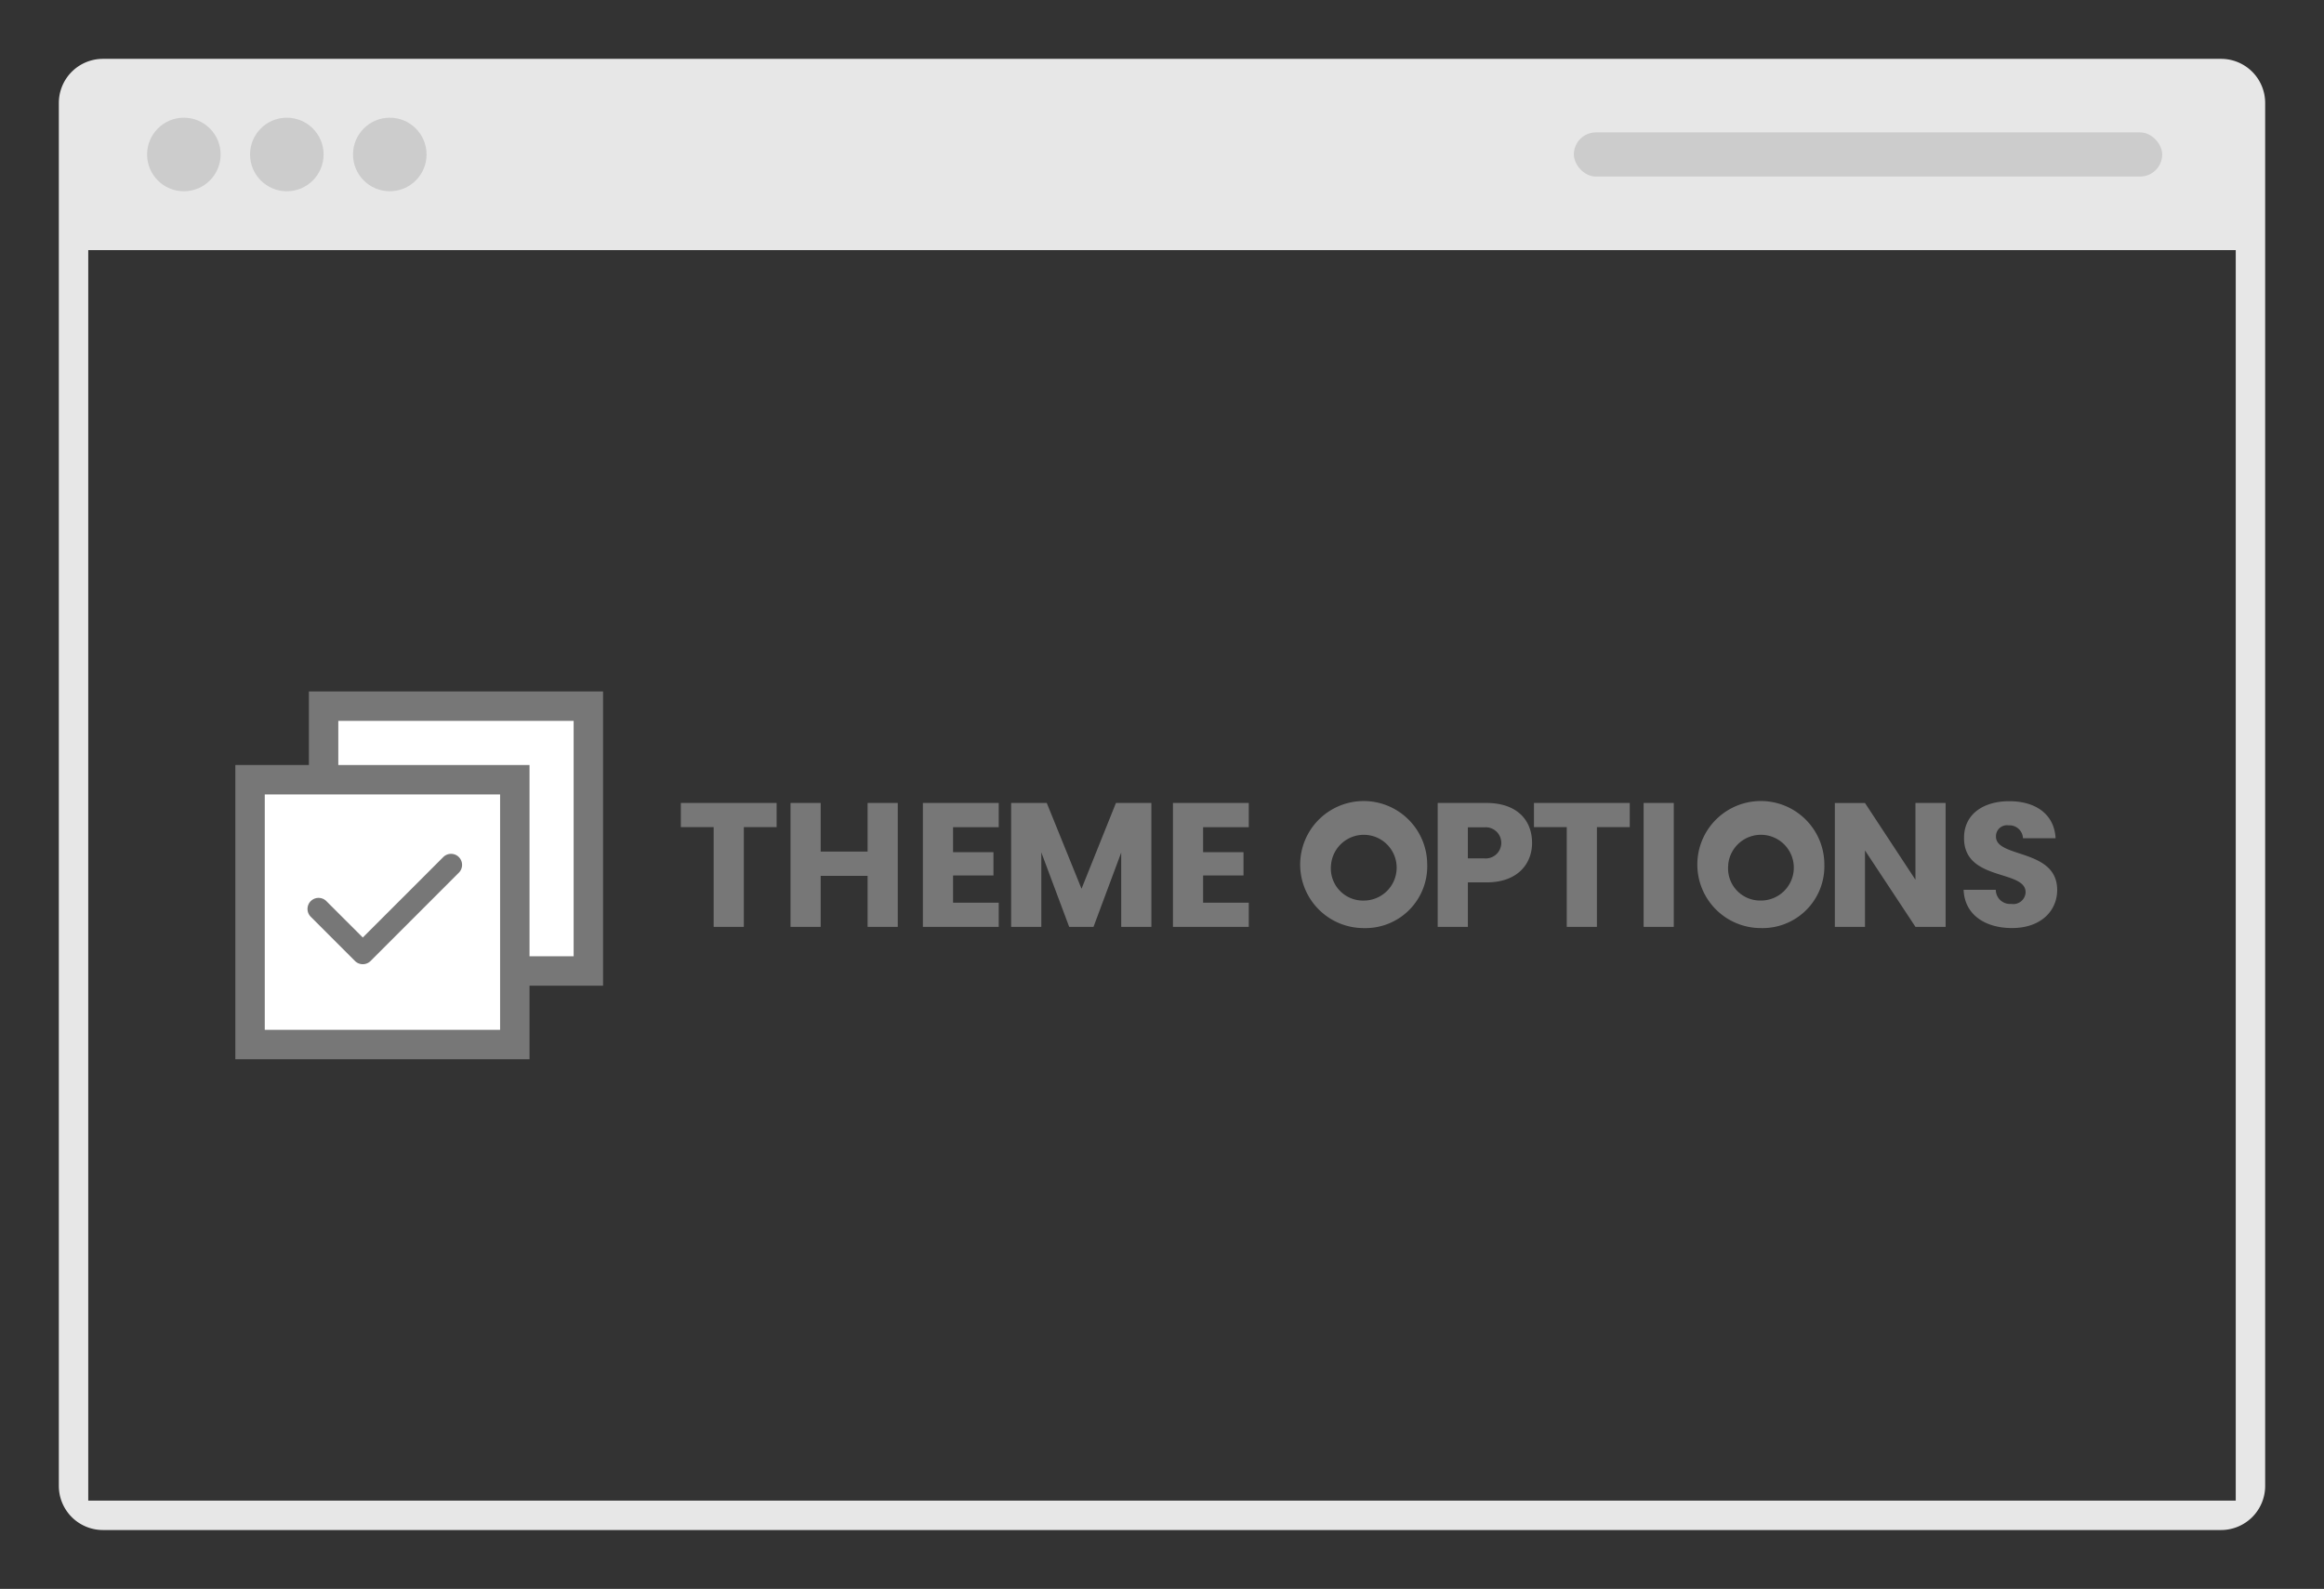 <svg xmlns="http://www.w3.org/2000/svg" width="158" height="108" viewBox="0 0 158 108">
  <rect x="0" y="0" width="158" height="108" fill="#333333" stroke="none"/>
  <defs>
    <style>
      .cls-1 {
        fill: #e7e7e7;
      }

      .cls-1, .cls-3 {
        fill-rule: evenodd;
      }

      .cls-2 {
        fill: #ccc;
      }

      .cls-3 {
        fill: #777;
      }

      .cls-4 {
        fill: #fff;
        stroke: #777;
        stroke-width: 2px;
      }
    </style>
  </defs>
  <path class="cls-1" d="M7,4H151a3,3,0,0,1,3,3v94a3,3,0,0,1-3,3H7a3,3,0,0,1-3-3V7A3,3,0,0,1,7,4ZM6,17H152v85H6V17Z"/>
  <circle class="cls-2" cx="12.5" cy="10.5" r="2.5"/>
  <circle id="Ellipse_1_copy" data-name="Ellipse 1 copy" class="cls-2" cx="19.5" cy="10.5" r="2.5"/>
  <circle id="Ellipse_1_copy_2" data-name="Ellipse 1 copy 2" class="cls-2" cx="26.5" cy="10.5" r="2.5"/>
  <rect id="Rounded_Rectangle_1" data-name="Rounded Rectangle 1" class="cls-2" x="107" y="9" width="40" height="3" rx="1.5" ry="1.5"/>
  <path id="THEME_OPTIONS" data-name="THEME OPTIONS" class="cls-3" d="M46.288,56.224h2.231V63H50.57V56.224H52.8V54.581H46.288v1.643ZM58.985,63h2.051V54.581H58.985v3.3h-3.19v-3.3H53.744V63h2.051V59.534h3.19V63ZM67.9,54.581H62.744V63H67.9V61.357H64.795V59.51h2.746V57.927H64.795v-1.7H67.9V54.581ZM68.744,63h2.051V57.939L72.689,63h1.655l1.883-5.049V63h2.051V54.581H75.868l-2.339,5.829-2.363-5.829H68.744V63ZM84.9,54.581H79.744V63H84.9V61.357H81.795V59.51h2.746V57.927H81.795v-1.7H84.9V54.581Zm12.13,4.186a4.318,4.318,0,1,0-4.306,4.318A4.2,4.2,0,0,0,97.031,58.766Zm-6.536,0a2.235,2.235,0,1,1,2.231,2.447A2.185,2.185,0,0,1,90.495,58.766Zm9.3-.42V56.236h1.115a1.06,1.06,0,1,1,0,2.111H99.795Zm4.365-1.056c0-1.547-1.031-2.711-3.094-2.711H97.744V63h2.051V59.978h1.272C103.213,59.978,104.16,58.682,104.16,57.291Zm0.128-1.067h2.231V63h2.05V56.224H110.8V54.581h-6.512v1.643ZM111.744,63h2.05V54.581h-2.05V63Zm12.287-4.234a4.318,4.318,0,1,0-4.306,4.318A4.2,4.2,0,0,0,124.031,58.766Zm-6.536,0a2.235,2.235,0,1,1,2.23,2.447A2.185,2.185,0,0,1,117.5,58.766Zm12.73-4.186V59.8l-3.431-5.217h-2.05V63h2.05V57.807L130.225,63h2.05V54.581h-2.05Zm9.635,5.913c0-2.818-4.161-2.159-4.161-3.622a0.746,0.746,0,0,1,.863-0.768,0.912,0.912,0,0,1,.972.876h2.218c-0.084-1.607-1.319-2.519-3.154-2.519-1.763,0-3.07.887-3.07,2.483-0.024,2.986,4.185,2.147,4.185,3.706a0.838,0.838,0,0,1-.983.792,0.964,0.964,0,0,1-1.043-.959H133.5c0.06,1.7,1.475,2.6,3.286,2.6C138.757,63.084,139.86,61.909,139.86,60.493Z"/>
  <rect id="Rectangle_3_copy" data-name="Rectangle 3 copy" class="cls-4" x="22" y="48" width="18" height="18"/>
  <rect class="cls-4" x="17" y="53" width="18" height="18"/>
  <path id="_" data-name="" class="cls-3" d="M31.195,58.258a0.751,0.751,0,0,1,0,1.062l-6,6a0.751,0.751,0,0,1-1.062,0l-3-3a0.751,0.751,0,1,1,1.062-1.062l2.47,2.468,5.47-5.468a0.751,0.751,0,0,1,1.062,0h0Z"/>
</svg>
